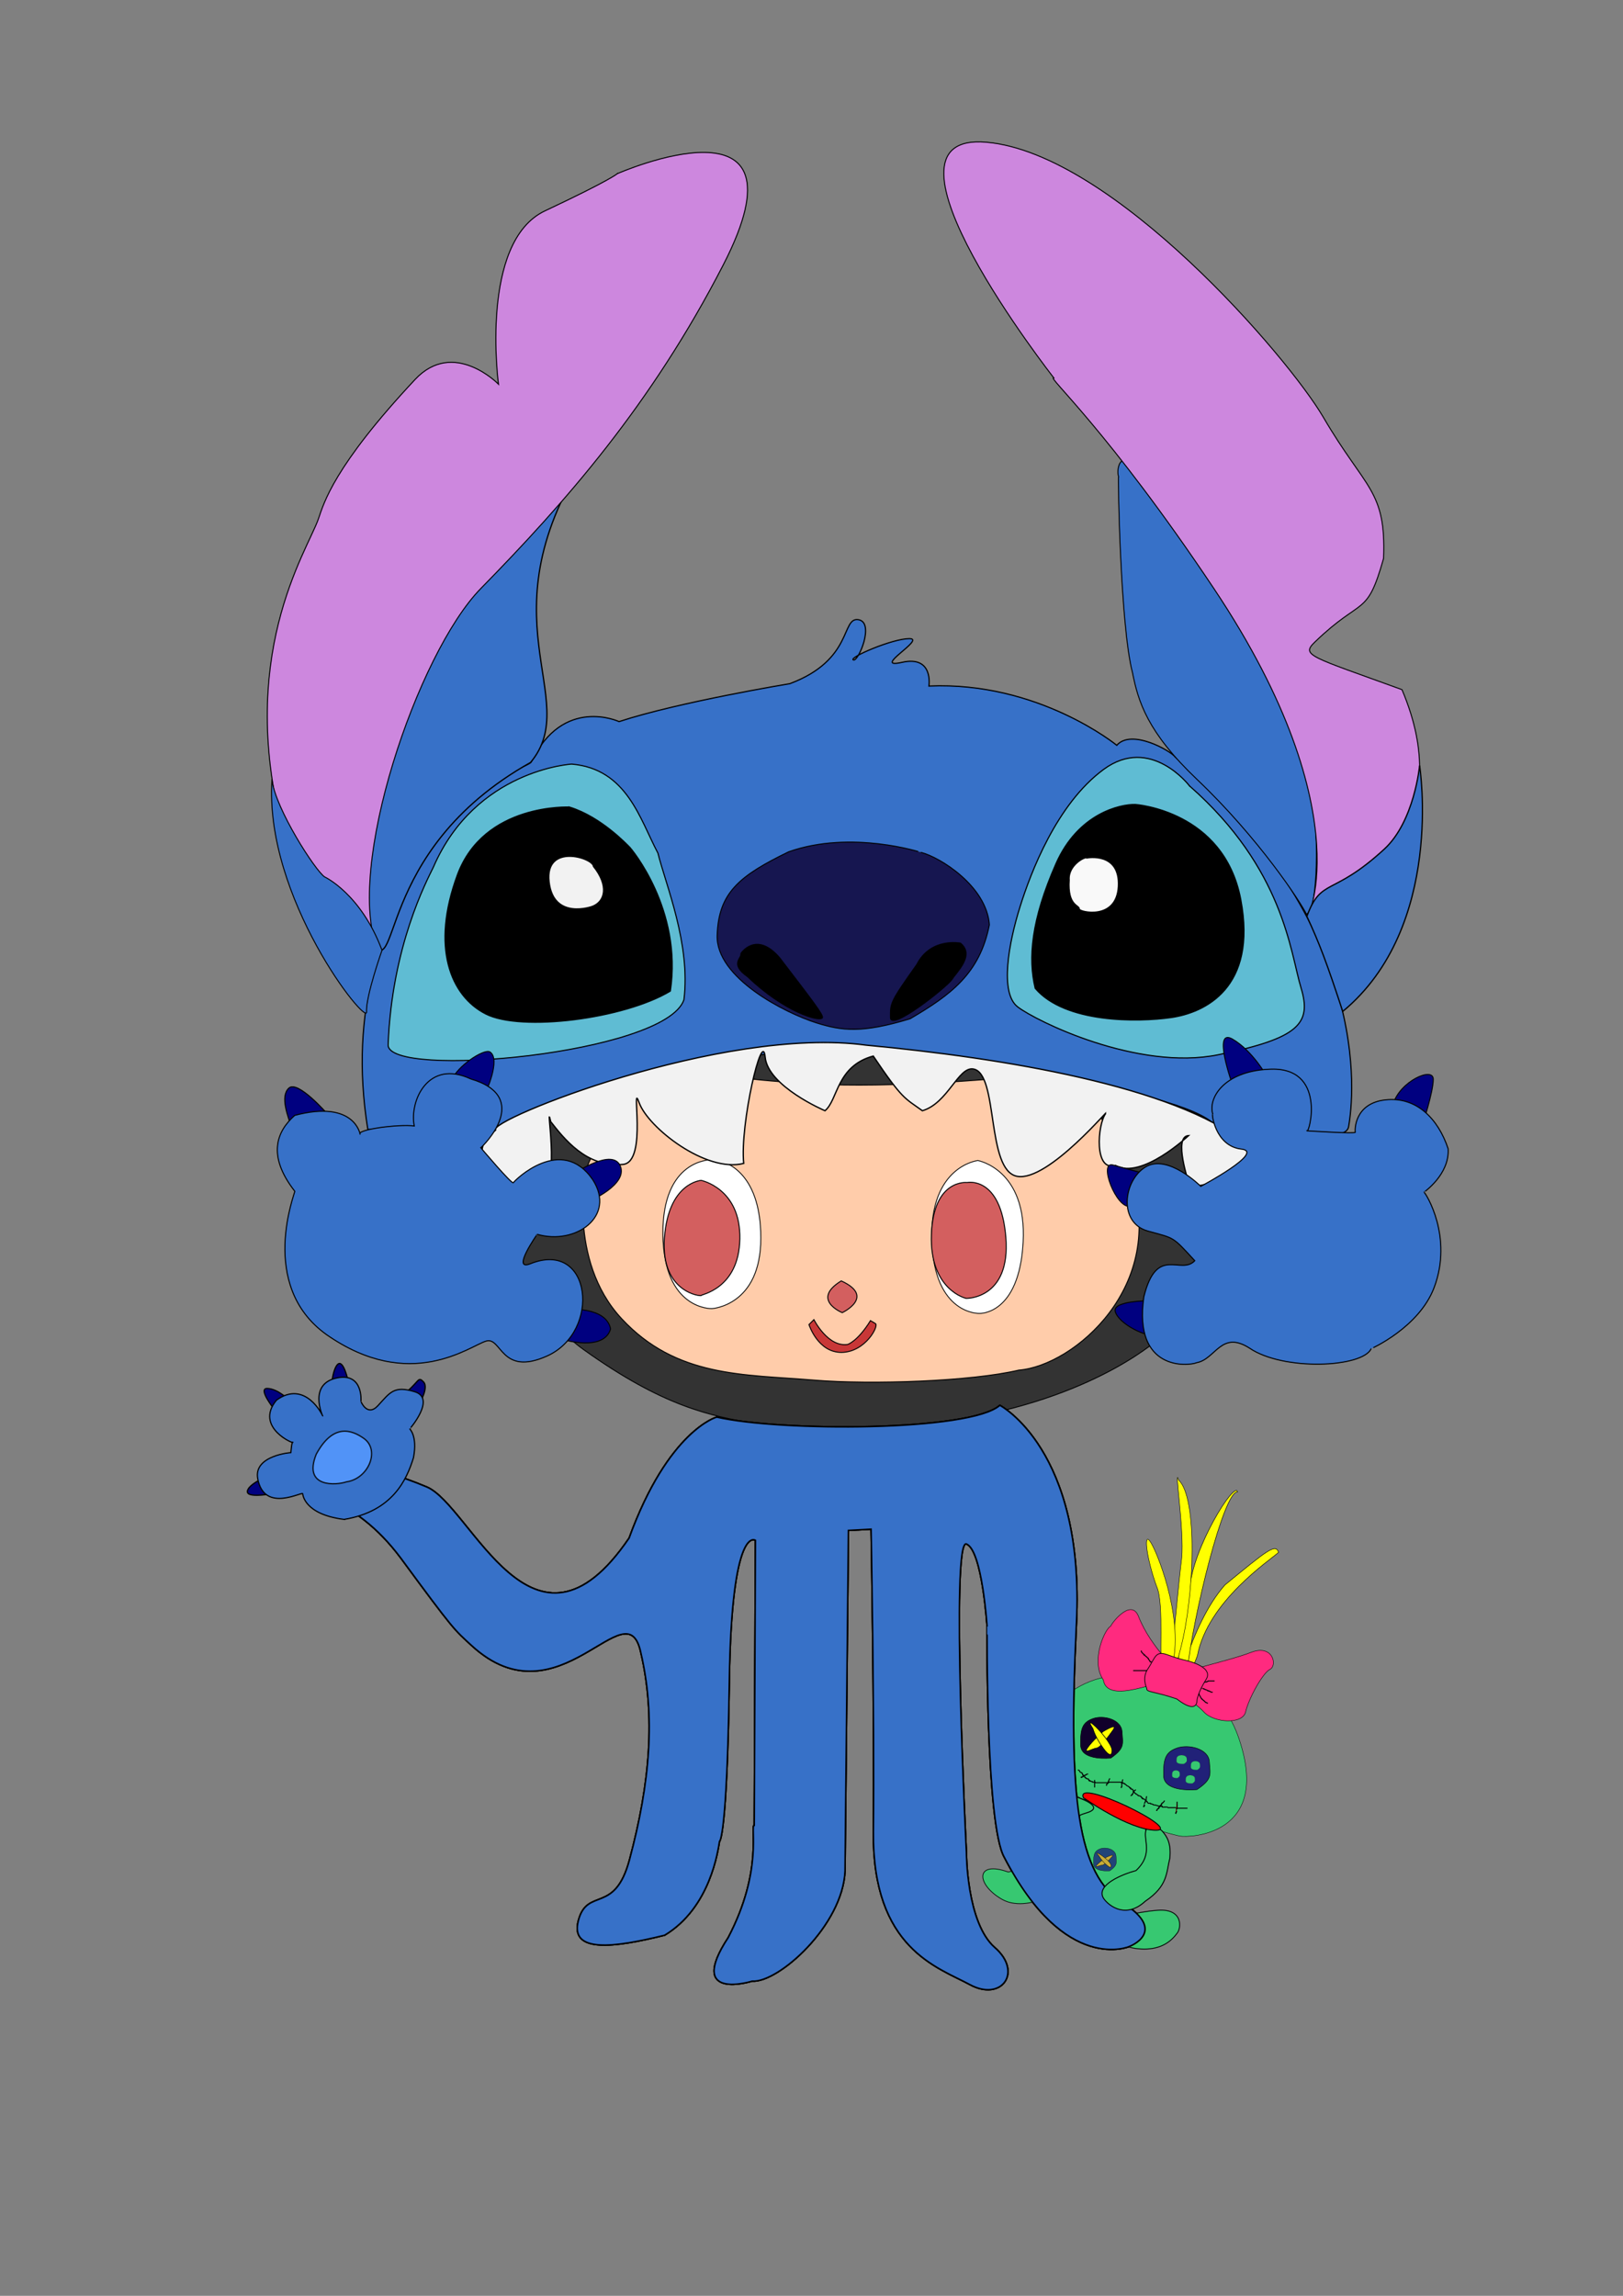 <?xml version="1.0" encoding="UTF-8" standalone="no"?>
<!-- Created with Inkscape (http://www.inkscape.org/) -->

<svg
   xmlns:dc="http://purl.org/dc/elements/1.1/"
   xmlns:cc="http://creativecommons.org/ns#"
   xmlns:rdf="http://www.w3.org/1999/02/22-rdf-syntax-ns#"
   xmlns:svg="http://www.w3.org/2000/svg"
   xmlns="http://www.w3.org/2000/svg"
   xmlns:sodipodi="http://sodipodi.sourceforge.net/DTD/sodipodi-0.dtd"
   xmlns:inkscape="http://www.inkscape.org/namespaces/inkscape"
   width="210mm"
   height="297mm"
   viewBox="0 0 744.094 1052.362"
   id="svg2"
   version="1.1"
   inkscape:version="0.91 r13725"
   sodipodi:docname="drawing.svg">
  <rect x="0" y="0" width="744.094" height="1052.362" fill="#808080" stroke="none"/>
  <defs
     id="defs4" />
  <sodipodi:namedview
     id="base"
     pagecolor="#ffffff"
     bordercolor="#666666"
     borderopacity="1.0"
     inkscape:pageopacity="0.0"
     inkscape:pageshadow="2"
     inkscape:zoom="0.56539469"
     inkscape:cx="372.04724"
     inkscape:cy="648.6559"
     inkscape:document-units="px"
     inkscape:current-layer="layer1"
     showgrid="false"
     inkscape:window-width="1440"
     inkscape:window-height="799"
     inkscape:window-x="0"
     inkscape:window-y="1"
     inkscape:window-maximized="1" />
  <g
     inkscape:label="Layer 1"
     inkscape:groupmode="layer"
     id="layer1">
    <path
       style="fill:none;fill-rule:evenodd;stroke:#000000;stroke-width:0.259px;stroke-linecap:butt;stroke-linejoin:miter;stroke-opacity:1"
       d="M 189.91,590.813 Z"
       id="path4233"
       inkscape:connector-curvature="0" />
    <g
       id="g4649"
       transform="matrix(1.742,0,0,1.742,-1205.813,-497.66)">
      <path
         sodipodi:nodetypes="ccccscssccsccc"
         inkscape:connector-curvature="0"
         id="path3383"
         d="m 839.816,544.871 c 0,0 -6.075,-18.584 2.501,-38.543 24.299,-1.032 41.809,19.615 40.022,16.518 -1.787,-3.095 41.451,-11.009 70.396,-1.719 12.507,-11.014 38.592,-15.143 38.592,-15.143 6.808,6.942 3.216,37.855 3.216,37.855 0,0 17.016,11.688 17.153,37.167 0.135,25.078 -7.484,48.341 -13.937,56.436 0,0 -15.806,15.143 -50.742,21.337 -31.218,5.918 -23.978,4.563 -55.635,1.567 -12.507,-2.066 -24.766,-4.664 -45.492,-19.463 -20.726,-14.796 -20.011,-44.05 -20.011,-44.05 0,0 -4.235,-26.123 16.438,-45.766 z"
         style="fill:#333333;fill-rule:evenodd;stroke:#000000;stroke-width:0.245px;stroke-linecap:butt;stroke-linejoin:miter;stroke-opacity:1" />
      <path
         sodipodi:nodetypes="csscscssc"
         inkscape:connector-curvature="0"
         id="path3385"
         d="m 846.446,593.453 c 0,0 7.484,-21.637 24.72,-23.7 15.27,-1.828 10.461,-0.261 35.061,1.153 20.652,1.187 48.94,-1.479 48.94,-1.479 7.756,-1.107 24.566,-3.043 34.539,25.766 9.972,28.809 -14.945,49.905 -29.349,51.012 -12.315,2.937 -38.652,3.904 -53.961,2.632 -18.538,-1.541 -36.203,-0.675 -50.607,-16.187 -14.404,-15.512 -9.342,-39.197 -9.342,-39.197 z"
         style="fill:#ffccaa;fill-rule:evenodd;stroke:#000000;stroke-width:0.259px;stroke-linecap:butt;stroke-linejoin:miter;stroke-opacity:1" />
      <path
         inkscape:connector-curvature="0"
         id="path3389"
         d="m 879.325,590.868 c 0,0 -12.884,-0.225 -12.658,19.695 0.226,19.918 12.884,19.465 12.884,19.465 0,0 12.884,-0.68 12.884,-18.56 0,-17.88 -9.946,-20.825 -13.11,-20.6 z"
         style="fill:#ffffff;fill-rule:evenodd;stroke:#000000;stroke-width:0.224px;stroke-linecap:butt;stroke-linejoin:miter;stroke-opacity:1" />
      <path
         inkscape:connector-curvature="0"
         id="path3391"
         d="m 949.56,591.059 c 0,0 -12.749,1.388 -12.122,21.042 0.627,19.654 12.54,19.191 12.54,19.191 0,0 10.45,0.463 11.495,-18.728 1.045,-19.194 -11.913,-21.505 -11.913,-21.505 z"
         style="fill:#ffffff;fill-rule:evenodd;stroke:#000000;stroke-width:0.218px;stroke-linecap:butt;stroke-linejoin:miter;stroke-opacity:1" />
      <path
         inkscape:connector-curvature="0"
         id="path3393"
         d="m 876.733,596.284 c 0,0 -8.618,0.522 -9.663,15.148 -1.045,14.625 9.924,15.409 9.663,15.148 -0.261,-0.261 9.924,-1.569 10.185,-14.887 0.261,-13.32 -10.185,-15.409 -10.185,-15.409 z"
         style="fill:#d35f5f;fill-rule:evenodd;stroke:#000000;stroke-width:0.259px;stroke-linecap:butt;stroke-linejoin:miter;stroke-opacity:1" />
      <path
         inkscape:connector-curvature="0"
         id="path3395"
         d="m 946.479,627.334 c 0,0 -9.662,-2.138 -9.139,-16.846 0.522,-14.708 9.4,-13.638 9.4,-13.638 0,0 8.878,-1.874 10.184,14.442 1.306,16.311 -10.445,16.042 -10.445,16.042 z"
         style="fill:#d35f5f;fill-rule:evenodd;stroke:#000000;stroke-width:0.262px;stroke-linecap:butt;stroke-linejoin:miter;stroke-opacity:1" />
      <path
         sodipodi:nodetypes="ccc"
         inkscape:connector-curvature="0"
         id="path3397"
         d="m 913.864,631.091 c 0,0 -8.357,-3.395 -0.261,-8.356 9.141,4.178 0.261,8.356 0.261,8.356 z"
         style="fill:#d35f5f;fill-rule:evenodd;stroke:#000000;stroke-width:0.259px;stroke-linecap:butt;stroke-linejoin:miter;stroke-opacity:1" />
      <path
         sodipodi:nodetypes="ccssccc"
         inkscape:connector-curvature="0"
         id="path3399"
         d="m 915.29,639.457 c 0,0 2.612,-0.783 6.007,-6.27 l 1.306,0.783 c 0.983,0.589 -2.654,7.49 -8.879,7.575 -6.267,0.085 -8.619,-7.314 -8.619,-7.314 l 1.306,-1.306 c 0,0 3.656,7.314 8.879,6.531 z"
         style="fill:#c83737;fill-rule:evenodd;stroke:#000000;stroke-width:0.259px;stroke-linecap:butt;stroke-linejoin:miter;stroke-opacity:1" />
      <path
         sodipodi:nodetypes="csscssccscccscccssssc"
         inkscape:connector-curvature="0"
         id="path4177"
         d="m 900.082,465.583 c 0,0 -29.308,4.835 -44.945,9.98 0,0 -14.768,-6.864 -23.115,10.605 -0.81,1.693 -24.399,7.438 -31.462,31.764 -6.891,10.768 -16.788,32.496 -11.557,64.916 0,0 16.052,1.872 14.126,-0.626 -1.926,-2.492 1.284,-16.841 12.2,-13.095 10.915,3.744 7.274,7.04 7.916,13.899 0,0 36.387,-19.514 76.838,-20.14 27.636,-0.427 98.88,8.11 111.079,18.092 12.199,9.982 -10.273,-6.862 9.631,-12.477 19.904,-5.615 14.768,12.477 13.484,14.346 -1.284,1.872 12.199,3.118 12.841,-0.626 0.642,-3.738 8.99,-50.521 -45.587,-97.303 -1.338,-1.779 -11.614,-7.521 -15.41,-3.118 0,0 -20.546,-16.846 -49.44,-15.595 0,0 1.285,-8.11 -7.062,-6.239 -8.347,1.869 6.421,-6.239 1.926,-6.239 -4.494,0 -16.052,4.99 -14.768,5.61 1.284,0.628 5.779,-9.974 1.284,-10.597 -4.495,-0.626 -1.284,10.597 -17.978,16.841 z"
         style="opacity:1;fill:#3771c8;fill-rule:evenodd;stroke:#000000;stroke-width:0.313px;stroke-linecap:butt;stroke-linejoin:miter;stroke-opacity:1" />
      <path
         sodipodi:nodetypes="ccscccccsccssccsccsc"
         inkscape:connector-curvature="0"
         id="path4179"
         d="m 822.651,583.019 c -2.42,-2.42 59.553,-27.454 97.497,-22.32 36.211,3.397 80.841,10.701 99.932,25.885 8.039,6.396 -15.156,13.139 -15.049,10.724 0.235,-0.264 -4.232,-12.555 0,-12.813 0,0 -12.462,11.766 -19.281,7.844 -5.637,1.776 -4.723,-10.675 -2.586,-13.599 2.116,-2.878 -15.048,18.043 -23.278,16.474 -8.23,-1.567 -4.812,-27.108 -11.521,-28.24 -3.975,-0.67 -6.649,8.969 -13.403,10.983 -4.703,-3.4 -5.173,-2.88 -12.932,-14.388 -9.715,2.637 -9.222,11.458 -12.697,14.388 0,0 -15.024,-6.388 -15.754,-14.119 -0.735,-7.772 -6.688,17.808 -5.643,27.974 -9.931,2.552 -25.159,-9.411 -27.51,-15.947 -2.351,-6.536 2.364,15.53 -4.233,16.21 -9.644,0.995 -15.754,-7.058 -19.046,-11.241 -1.646,-7.058 2.821,17.78 -2.587,16.474 -7.545,1.662 -12.726,-0.941 -15.048,-6.538 -1.996,-4.811 3.456,-7.751 3.14,-7.751 z"
         style="fill:#f2f2f2;fill-rule:evenodd;stroke:#000000;stroke-width:0.347px;stroke-linecap:butt;stroke-linejoin:miter;stroke-opacity:1" />
      <path
         sodipodi:nodetypes="ccsccc"
         inkscape:connector-curvature="0"
         id="path4189"
         d="m 842.657,486.747 c 0,0 -25.262,1.437 -36.395,27.105 -1.752,3.648 -10.911,20.73 -11.914,46.738 -0.35,9.095 72.931,2.534 77.853,-11.828 1.798,-14.677 -4.712,-30.024 -6.851,-38.607 -4.71,-8.826 -8.135,-22.175 -22.693,-23.408 z"
         style="fill:#5fbcd3;fill-rule:evenodd;stroke:#000000;stroke-width:0.294px;stroke-linecap:butt;stroke-linejoin:miter;stroke-opacity:1" />
      <path
         sodipodi:nodetypes="csscccc"
         inkscape:connector-curvature="0"
         id="path4191"
         d="m 1005.265,492.487 c 0,0 -10.219,-13.452 -22.612,-4.341 -12.393,9.113 -19.213,27.286 -21.959,36.019 -3.035,9.654 -5.45,22.785 -0.652,26.469 4.783,3.687 31.526,16.921 52.833,12.583 21.307,-4.338 24.568,-8.245 21.742,-17.573 -2.82,-9.3 -4.5,-31.348 -29.351,-53.158 z"
         style="fill:#5fbcd3;fill-rule:evenodd;stroke:#000000;stroke-width:0.304px;stroke-linecap:butt;stroke-linejoin:miter;stroke-opacity:1" />
      <path
         style="fill:#000000;fill-rule:evenodd;stroke:#000000;stroke-width:0.314px;stroke-linecap:butt;stroke-linejoin:miter;stroke-opacity:1"
         d="m 842.085,498.058 c 0,0 -22.498,-1.117 -29.503,17.831 -7.005,18.951 -1.868,31.875 7.471,36.609 9.34,4.742 36.425,1.295 48.567,-6.027 3.231,-21.404 -10.276,-37.472 -10.741,-37.902 -0.467,-0.432 -7.389,-7.929 -15.795,-10.512 z"
         id="path4193"
         inkscape:connector-curvature="0"
         sodipodi:nodetypes="cccccc" />
      <path
         style="fill:#f2f2f2;fill-rule:evenodd;stroke:#000000;stroke-width:0.36px;stroke-linecap:butt;stroke-linejoin:miter;stroke-opacity:1"
         d="m 848.076,524.214 c 0,0 -10.241,3.72 -11.38,-6.507 -1.138,-10.225 11.549,-6.342 11.716,-4.046 4.029,5.029 3.127,9.235 -0.336,10.553 z"
         id="path4195"
         inkscape:connector-curvature="0"
         sodipodi:nodetypes="cscc" />
      <path
         style="fill:#000000;fill-rule:evenodd;stroke:#000000;stroke-width:0.325px;stroke-linecap:butt;stroke-linejoin:miter;stroke-opacity:1"
         d="m 991.014,497.383 c 0,0 23.276,1.572 27.725,24.964 4.45,23.395 -9.584,29.827 -18.312,31.084 -8.728,1.256 -27.932,1.523 -35.769,-7.689 -1.883,-7.854 -1.1,-17.893 5.477,-32.816 5.826,-13.216 16.909,-15.654 20.879,-15.543 z"
         id="path4199"
         inkscape:connector-curvature="0"
         sodipodi:nodetypes="csscsc" />
      <path
         sodipodi:nodetypes="ccscc"
         inkscape:connector-curvature="0"
         id="path4201"
         d="m 978.27,511.435 c 0,0 8.746,-1.683 8.28,7.479 -0.469,9.157 -10.361,6.725 -10.311,5.98 0.078,-1.112 -3.126,-0.732 -2.653,-7.666 -0.305,-3.974 4.386,-6.293 4.684,-5.794 z"
         style="fill:#f9f9f9;fill-rule:evenodd;stroke:#000000;stroke-width:0.338px;stroke-linecap:butt;stroke-linejoin:miter;stroke-opacity:1" />
      <path
         sodipodi:nodetypes="cccsccc"
         inkscape:connector-curvature="0"
         id="path4203"
         d="m 934.68,509.997 c 0.04,0 -18.371,-6.014 -34.903,-0.184 -12.927,6.277 -18.467,10.711 -18.836,21.976 -0.369,11.264 18.063,20.549 26.223,23.082 6.532,2.03 11.764,2.787 24.561,-1.107 10.711,-6.28 18.349,-11.875 20.868,-24.747 -0.739,-10.155 -12.927,-17.728 -17.913,-19.021 z"
         style="fill:#161650;fill-rule:evenodd;stroke:#000000;stroke-width:0.259px;stroke-linecap:butt;stroke-linejoin:miter;stroke-opacity:1" />
      <path
         sodipodi:nodetypes="ccscc"
         inkscape:connector-curvature="0"
         id="path4205"
         d="m 887.197,536.598 c 0,0 3.974,-6.073 10.155,1.088 8.937,11.67 11.69,15.238 11.258,15.835 -0.768,1.06 -9.934,-1.518 -19.647,-10.851 -4.895,-3.408 -1.328,-4.935 -1.766,-6.073 z"
         style="fill:#000000;fill-rule:evenodd;stroke:#000000;stroke-width:0.306px;stroke-linecap:butt;stroke-linejoin:miter;stroke-opacity:1" />
      <path
         sodipodi:nodetypes="ccscc"
         inkscape:connector-curvature="0"
         id="path4207"
         d="m 944.966,533.871 c 0,0 -7.787,-1.569 -11.465,5.621 -7.147,10.073 -6.922,10.111 -6.922,13.933 0,3.821 15.142,-8.315 16.224,-10.114 1.081,-1.797 6.057,-6.293 2.163,-9.439 z"
         style="fill:#000000;fill-rule:evenodd;stroke:#000000;stroke-width:0.309px;stroke-linecap:butt;stroke-linejoin:miter;stroke-opacity:1" />
      <path
         sodipodi:nodetypes="ccsccc"
         inkscape:connector-curvature="0"
         id="path4215"
         d="m 986.572,411.016 c -0.168,-0.209 0.447,39.339 3.693,51.707 1.507,7.593 3.906,15.636 16.989,28.069 16.239,15.432 27.429,32.493 28.872,35.619 3.212,2.609 8.949,-57.147 -23.701,-85.847 -25.221,-47.804 -26.634,-31.653 -25.854,-29.548 z"
         style="fill:#3771c8;fill-rule:evenodd;stroke:#000000;stroke-width:0.259px;stroke-linecap:butt;stroke-linejoin:miter;stroke-opacity:1" />
      <path
         style="fill:#cd87de;fill-rule:evenodd;stroke:#000000;stroke-width:0.259px;stroke-linecap:butt;stroke-linejoin:miter;stroke-opacity:1"
         d="m 969.582,385.16 c 0,0 -50.969,-65.004 -17.728,-62.049 33.241,2.955 79.313,56.436 88.641,72.39 11.148,19.067 16.519,19.075 15.847,37.103 -4.45,15.722 -5.495,9.871 -18.063,21.991 -3.722,3.588 -1.477,3.695 22.899,12.56 14.564,34.375 -9.805,47.749 -9.805,47.749 -6.864,8.092 -11.585,8.299 -15.311,11.345 -0.739,4.431 15.905,-25.391 -24.376,-85.687 -27.907,-41.774 -44.321,-56.141 -42.105,-55.402 z"
         id="path4217"
         inkscape:connector-curvature="0"
         sodipodi:nodetypes="csscscccsc" />
      <path
         sodipodi:nodetypes="csccc"
         inkscape:connector-curvature="0"
         id="path4219"
         d="m 1036.152,526.81 c 3.818,-10.336 6.605,-5.039 20.358,-17.679 7.959,-7.314 9.308,-22.002 9.308,-22.002 0,0 6.726,42.408 -20.231,64.702 -4.22,-12.865 -6.112,-17.849 -9.435,-25.021 z"
         style="fill:#3771c8;fill-rule:evenodd;stroke:#000000;stroke-width:0.334px;stroke-linecap:butt;stroke-linejoin:miter;stroke-opacity:1" />
      <path
         sodipodi:nodetypes="ccccc"
         inkscape:connector-curvature="0"
         id="path4223"
         d="m 847.431,404.315 c 0,0 -52.644,52.375 -50.149,71.341 -1.703,-1.236 -17.787,32.364 -8.136,57.245 9.05,13.431 0.469,-22.909 42.701,-46.594 14.113,-16.988 -13.615,-37.948 15.584,-81.993 z"
         style="fill:#3771c8;fill-rule:evenodd;stroke:#000000;stroke-width:0.34px;stroke-linecap:butt;stroke-linejoin:miter;stroke-opacity:1" />
      <path
         style="fill:#cd87de;fill-rule:evenodd;stroke:#000000;stroke-width:0.265px;stroke-linecap:butt;stroke-linejoin:miter;stroke-opacity:1"
         d="m 854.653,331.394 c 0,0 52.061,-22.94 27.88,24.028 -19.029,36.958 -41.713,62.587 -63.785,85.113 -16.686,17.03 -35.939,73.926 -27.109,95.25 -5.178,-6.352 -2.774,-8.821 -24.435,-29.295 -13.31,-47.783 5.837,-75.72 8.803,-84.281 1.41,-4.069 3.928,-13.671 25.421,-36.653 10.162,-10.864 21.966,1.22 21.966,1.22 0,0 -5.069,-37.465 12.25,-45.611 17.319,-8.144 19.009,-9.773 19.009,-9.773 z"
         id="path4225"
         inkscape:connector-curvature="0"
         sodipodi:nodetypes="cssccsscsc" />
      <path
         sodipodi:nodetypes="ccccc"
         inkscape:connector-curvature="0"
         id="path4227"
         d="m 763.782,490.86 c 0.876,7.604 11.44,23.992 13.86,25.567 0,0 9.54,4.408 15.095,19.305 0,0 -4.307,12.167 -4.06,16.205 0.247,4.036 -26.97,-29.946 -24.896,-61.077 z"
         style="fill:#3771c8;fill-rule:evenodd;stroke:#000000;stroke-width:0.259px;stroke-linecap:butt;stroke-linejoin:miter;stroke-opacity:1" />
      <path
         inkscape:connector-curvature="0"
         id="path4237"
         d="m 769.243,583.081 9.072,-4.31 c 0,0 -7.728,-8.922 -10.08,-6.769 -2.352,2.151 -0.336,7.386 1.008,11.078 z"
         style="fill:#000080;fill-rule:evenodd;stroke:#000000;stroke-width:0.291px;stroke-linecap:butt;stroke-linejoin:miter;stroke-opacity:1" />
      <path
         sodipodi:nodetypes="cccc"
         inkscape:connector-curvature="0"
         id="path4239"
         d="m 811.19,569.841 8.736,3.545 c 0,0 4.218,-9 1.205,-10.91 -1.666,-0.902 -8.832,3.963 -9.942,7.366 z"
         style="fill:#000080;fill-rule:evenodd;stroke:#000000;stroke-width:0.259px;stroke-linecap:butt;stroke-linejoin:miter;stroke-opacity:1" />
      <path
         sodipodi:nodetypes="ccsc"
         inkscape:connector-curvature="0"
         id="path4241"
         d="m 843.183,594.526 4.284,7.141 c 0,0 9.998,-4.287 7.998,-9.142 -2,-4.855 -11.712,1.714 -12.283,2.001 z"
         style="fill:#000080;fill-rule:evenodd;stroke:#000000;stroke-width:0.259px;stroke-linecap:butt;stroke-linejoin:miter;stroke-opacity:1" />
      <path
         sodipodi:nodetypes="cccc"
         inkscape:connector-curvature="0"
         id="path4243"
         d="m 841.469,630.23 -0.857,7.999 c 0,0 10.569,3.141 12.283,-2.857 -1.142,-5.998 -11.426,-5.142 -11.426,-5.142 z"
         style="fill:#000080;fill-rule:evenodd;stroke:#000000;stroke-width:0.259px;stroke-linecap:butt;stroke-linejoin:miter;stroke-opacity:1" />
      <path
         inkscape:connector-curvature="0"
         id="path4245"
         d="m 996.86,637.087 -0.571,-9.139 c 0,0 -11.426,-0.287 -10.569,2.857 0.857,3.141 7.998,6.854 11.14,6.282 z"
         style="fill:#000080;fill-rule:evenodd;stroke:#000000;stroke-width:0.259px;stroke-linecap:butt;stroke-linejoin:miter;stroke-opacity:1" />
      <path
         inkscape:connector-curvature="0"
         id="path4247"
         d="m 989.719,603.097 5.999,-7.999 c 0,0 -6.57,-1.714 -10.569,-2.854 -3.999,-1.143 0.857,11.709 4.57,10.853 z"
         style="fill:#000080;fill-rule:evenodd;stroke:#000000;stroke-width:0.259px;stroke-linecap:butt;stroke-linejoin:miter;stroke-opacity:1" />
      <path
         inkscape:connector-curvature="0"
         id="path4249"
         d="m 1016.57,571.105 9.141,-2.001 c 0,0 -3.713,-6.854 -9.141,-9.998 -5.427,-3.141 0,11.999 0,11.999 z"
         style="fill:#000080;fill-rule:evenodd;stroke:#000000;stroke-width:0.259px;stroke-linecap:butt;stroke-linejoin:miter;stroke-opacity:1" />
      <path
         inkscape:connector-curvature="0"
         id="path4251"
         d="m 1058.846,576.245 7.712,5.427 c 0,0 2.856,-8.571 2.856,-11.996 0,-3.428 -8.855,0.569 -10.569,6.569 z"
         style="fill:#000080;fill-rule:evenodd;stroke:#000000;stroke-width:0.259px;stroke-linecap:butt;stroke-linejoin:miter;stroke-opacity:1" />
      <path
         style="fill:#3771c8;fill-rule:evenodd;stroke:#000000;stroke-width:0.28px;stroke-linecap:butt;stroke-linejoin:miter;stroke-opacity:1"
         d="m 769.782,599.146 c 0.283,-0.057 -9.943,24.688 8.368,37.734 22.009,15.36 37.717,2.963 41.982,1.691 4.117,-1.225 3.804,9.403 16.036,3.932 14.383,-6.438 11.747,-30.776 -4.405,-24.274 -5.115,2.058 1.815,-7.759 1.811,-7.756 10.072,2.921 20.856,-4.672 14.638,-14.349 -8.206,-12.014 -20.582,0.147 -20.892,0.765 -0.31,0.618 -8.582,-9.199 -8.582,-9.199 0.426,-0.238 13.819,-13.289 -2.634,-18.098 -11.195,-5.272 -16.191,5.716 -14.876,12.376 -4.206,-0.527 -15.241,0.962 -14.256,2.164 0.039,0.124 -1.363,-9.16 -17.2,-4.948 -4.681,4.144 -7.395,10.466 0.01,19.962 z"
         id="path4253"
         inkscape:connector-curvature="0"
         sodipodi:nodetypes="ccsssccsccccccc" />
      <path
         style="fill:#3771c8;fill-rule:evenodd;stroke:#000000;stroke-width:0.28px;stroke-linecap:butt;stroke-linejoin:miter;stroke-opacity:1"
         d="m 1053.072,640.585 c -0.01,0 12.599,-5.559 16.57,-16.099 5.049,-13.4 -2.219,-24.856 -2.655,-25.078 -0.05,-0.028 6.781,-4.659 6.339,-11.458 -2.628,-7.896 -8.349,-13.777 -16.544,-12.849 -8.195,0.928 -8.04,8.051 -7.886,8.514 0.155,0.465 -12.72,-0.377 -12.72,-0.377 0.58,0.931 5.361,-17.105 -10.061,-16.195 -12.067,0.577 -16.023,7.821 -14.721,11.823 -0.396,-0.589 0.46,8.397 7.533,9.191 6.374,0.719 -10.694,9.801 -10.694,9.801 0,0 -8.658,-8.666 -14.533,-5.109 -5.875,3.563 -7.233,14.716 0.618,16.877 7.102,1.957 6.364,1.3 12.331,7.8 -3.715,3.935 -10.01,-4.279 -13.414,9.535 -2.79,19.507 11.584,18.229 13.915,17.299 5.008,-0.928 6.43,-8.627 13.915,-3.829 8.908,6.052 29.688,5.127 32.004,0.155 z"
         id="path4255"
         inkscape:connector-curvature="0"
         sodipodi:nodetypes="cscccccccsccsccccc" />
      <path
         sodipodi:nodetypes="cscsccccccccscccccccccccscsccsc"
         inkscape:connector-curvature="0"
         id="path4257"
         d="m 857.766,690.423 c 10.344,-28.372 23.069,-31.849 23.069,-31.849 16.732,3.855 66.838,3.803 74.511,-3.102 0,0 22.382,11.663 20.161,57.271 -2.246,46.123 0.298,66.25 12.241,73.719 11.943,7.472 1.791,11.365 1.791,11.365 0.06,0.034 -16.998,7.552 -32.997,-23.382 -4.941,-8.565 -4.552,-60.764 -4.558,-60.764 0,0 -1.259,-20.096 -5.439,-21.722 -4.18,-1.621 0,81.191 0,81.191 0,0 0,18.509 7.464,25.001 7.464,6.497 1.791,14.292 -6.569,9.744 -8.36,-4.548 -25.677,-9.419 -25.378,-40.27 0.298,-30.849 -0.597,-79.56 -0.597,-79.56 l -5.971,0.323 -0.896,89.627 c -0.639,14.326 -17.513,29.447 -24.457,28.985 0,0 -17.392,5.445 -6.296,-11.445 9.374,-17.862 5.66,-29.551 6.867,-29.551 l 0.298,-75.017 c 0,0 -6.27,-4.548 -6.867,37.02 -0.597,41.568 -2.584,42.217 -2.584,42.217 -0.393,2.267 -2.36,17.4 -14.435,24.683 -13.137,3.245 -25.08,4.871 -22.691,-3.899 2.388,-8.824 9.554,-1.461 13.435,-15.913 5.484,-20.419 6.867,-37.992 2.986,-54.557 -3.697,-17.64 -21.48,19.372 -44.589,-1.911 -4.524,-4.168 -4.49,-3.793 -18.55,-22.922 -12.764,-17.107 -24.543,-15.28 -26.158,-22.149 -1.321,-6.88 19.251,-2.42 32.977,3.41 11.622,4.935 27.972,50.57 53.229,13.457 z"
         style="fill:#3771c8;fill-rule:evenodd;stroke:#000000;stroke-width:0.399px;stroke-linecap:butt;stroke-linejoin:miter;stroke-opacity:1" />
      <path
         inkscape:connector-curvature="0"
         id="path4287"
         d="m 763.383,673.928 1.681,4.584 c 0,0 -7.659,1.587 -7.752,-0.282 -0.093,-1.872 5.417,-4.302 6.071,-4.302 z"
         style="fill:#000080;fill-rule:evenodd;stroke:#000000;stroke-width:0.338px;stroke-linecap:butt;stroke-linejoin:miter;stroke-opacity:1" />
      <path
         inkscape:connector-curvature="0"
         id="path4289"
         d="m 768.805,654.628 -3.983,2.474 c 0,0 -5.026,-6.145 -2.276,-6.065 2.75,0.078 5.596,2.872 6.259,3.591 z"
         style="fill:#000080;fill-rule:evenodd;stroke:#000000;stroke-width:0.315px;stroke-linecap:butt;stroke-linejoin:miter;stroke-opacity:1" />
      <path
         inkscape:connector-curvature="0"
         id="path4291"
         d="m 779.767,651.376 4.305,-1.169 c 0,0 -1.076,-5.737 -2.511,-5.737 -1.435,0 -2.511,5.933 -1.794,6.906 z"
         style="fill:#000080;fill-rule:evenodd;stroke:#000000;stroke-width:0.338px;stroke-linecap:butt;stroke-linejoin:miter;stroke-opacity:1" />
      <path
         inkscape:connector-curvature="0"
         id="path4293"
         d="m 797.424,653.346 4.584,2.609 c 0,0 3.275,-4.966 1.637,-6.647 -1.637,-1.683 -0.873,0.168 -6.222,4.038 z"
         style="fill:#000080;fill-rule:evenodd;stroke:#000000;stroke-width:0.347px;stroke-linecap:butt;stroke-linejoin:miter;stroke-opacity:1" />
      <path
         inkscape:connector-curvature="0"
         id="path4318"
         d="m 980.228,727.722 c 0,0 29.485,-10.003 38.075,15.528 8.591,25.525 -13.132,25.98 -15.475,25.585 -2.342,-0.398 -26.259,-6.717 -32.313,-15.109 -6.054,-8.392 -3.953,-21.378 9.714,-26.004 z"
         style="fill:#37c871;fill-rule:evenodd;stroke:#000000;stroke-width:0.108px;stroke-linecap:butt;stroke-linejoin:miter;stroke-opacity:1" />
      <path
         inkscape:connector-curvature="0"
         id="path4326"
         d="m 984.55,748.309 c 0,0 -7.856,0.884 -7.959,-3.439 -0.102,-4.318 0.51,-5.988 3.265,-6.97 2.755,-0.982 7.448,0.196 7.652,3.439 0.204,3.237 0.816,4.318 -2.959,6.97 z"
         style="fill:#11002b;fill-rule:evenodd;stroke:#000000;stroke-width:0.128px;stroke-linecap:butt;stroke-linejoin:miter;stroke-opacity:1" />
      <path
         inkscape:connector-curvature="0"
         id="path4330"
         d="m 982.46,741.365 c 0,0 4.283,-2.663 2.57,-0.31 -1.714,2.355 -3.284,4.506 -4.283,4.607 -1,0.103 -3.569,1.74 -2.284,-0.101 1.285,-1.843 3.712,-3.891 3.998,-4.196 z"
         style="fill:#ffff00;fill-rule:evenodd;stroke:#000000;stroke-width:0.155px;stroke-linecap:butt;stroke-linejoin:miter;stroke-opacity:1" />
      <path
         inkscape:connector-curvature="0"
         id="path4332"
         d="m 984.859,746.161 c 0,0 0.214,2.859 -2.125,-0.238 -2.338,-3.102 -2.874,-5.362 -2.874,-5.362 0,0 -1.79,-2.653 0.066,-1.099 1.856,1.551 4.828,5.266 4.934,6.699 z"
         style="fill:#ffff00;fill-rule:evenodd;stroke:#000000;stroke-width:0.169px;stroke-linecap:butt;stroke-linejoin:miter;stroke-opacity:1" />
      <path
         style="fill:#212178;fill-rule:evenodd;stroke:#000000;stroke-width:0.138px;stroke-linecap:butt;stroke-linejoin:miter;stroke-opacity:1"
         d="m 1007.221,756.582 c 0,0 -8.659,0.931 -8.771,-3.614 -0.112,-4.543 0.562,-6.298 3.598,-7.332 3.036,-1.032 8.209,0.207 8.434,3.614 0.225,3.408 0.9,4.545 -3.261,7.332 z"
         id="path4336"
         inkscape:connector-curvature="0" />
      <path
         inkscape:connector-curvature="0"
         id="path4338"
         d="m 1007.368,751.409 c 0,0 -1.757,0.194 -1.78,-0.745 -0.023,-0.938 0.114,-1.3 0.73,-1.512 0.616,-0.215 1.665,0.041 1.711,0.745 0.046,0.706 0.183,0.938 -0.662,1.512 z"
         style="fill:#37c871;fill-rule:evenodd;stroke:#000000;stroke-width:0.028px;stroke-linecap:butt;stroke-linejoin:miter;stroke-opacity:1" />
      <path
         style="fill:#37c871;fill-rule:evenodd;stroke:#000000;stroke-width:0.03px;stroke-linecap:butt;stroke-linejoin:miter;stroke-opacity:1"
         d="m 1003.798,749.848 c 0,0 -1.958,0.191 -1.984,-0.747 -0.026,-0.938 0.127,-1.298 0.814,-1.515 0.687,-0.209 1.857,0.044 1.907,0.747 0.051,0.703 0.203,0.938 -0.737,1.515 z"
         id="path4340"
         inkscape:connector-curvature="0" />
      <path
         inkscape:connector-curvature="0"
         id="path4342"
         d="m 1006.021,754.985 c 0,0 -1.757,0.178 -1.78,-0.701 -0.023,-0.882 0.114,-1.223 0.73,-1.422 0.616,-0.202 1.666,0.041 1.712,0.701 0.046,0.662 0.183,0.884 -0.662,1.422 z"
         style="fill:#37c871;fill-rule:evenodd;stroke:#000000;stroke-width:0.027px;stroke-linecap:butt;stroke-linejoin:miter;stroke-opacity:1" />
      <path
         style="fill:#37c871;fill-rule:evenodd;stroke:#000000;stroke-width:0.024px;stroke-linecap:butt;stroke-linejoin:miter;stroke-opacity:1"
         d="m 1002.144,753.563 c 0,0 -1.456,0.171 -1.476,-0.657 -0.018,-0.825 0.095,-1.143 0.605,-1.331 0.511,-0.186 1.381,0.039 1.419,0.657 0.038,0.618 0.151,0.825 -0.548,1.331 z"
         id="path4344"
         inkscape:connector-curvature="0" />
      <path
         inkscape:connector-curvature="0"
         id="path4356"
         d="m 982.715,790.066 -11.977,-14.579 4.862,-16.833 17.788,4.959 3.913,15.181 z"
         style="fill:#37c871;fill-rule:evenodd;stroke:#000000;stroke-width:0.171px;stroke-linecap:butt;stroke-linejoin:miter;stroke-opacity:1" />
      <path
         style="fill:#3771c8;fill-rule:evenodd;stroke:#000000;stroke-width:0.399px;stroke-linecap:butt;stroke-linejoin:miter;stroke-opacity:1"
         d="m 857.766,690.423 c 10.344,-28.372 23.069,-31.849 23.069,-31.849 16.732,3.855 66.838,3.803 74.511,-3.102 0,0 22.382,11.663 20.161,57.271 -2.246,46.123 0.298,66.25 12.241,73.719 11.943,7.472 1.791,11.365 1.791,11.365 0.06,0.034 -16.998,7.552 -32.997,-23.382 -4.941,-8.565 -4.552,-60.764 -4.558,-60.764 0,0 -1.259,-20.096 -5.439,-21.722 -4.18,-1.621 0,81.191 0,81.191 0,0 0,18.509 7.464,25.001 7.464,6.497 1.791,14.292 -6.569,9.744 -8.36,-4.548 -25.677,-9.419 -25.378,-40.27 0.298,-30.849 -0.597,-79.56 -0.597,-79.56 l -5.971,0.323 -0.896,89.627 c -0.639,14.326 -17.513,29.447 -24.457,28.985 0,0 -17.392,5.445 -6.296,-11.445 9.374,-17.862 5.66,-29.551 6.867,-29.551 l 0.298,-75.017 c 0,0 -6.27,-4.548 -6.867,37.02 -0.597,41.568 -2.584,42.217 -2.584,42.217 -0.393,2.267 -2.36,17.4 -14.435,24.683 -13.137,3.245 -25.08,4.871 -22.691,-3.899 2.388,-8.824 9.554,-1.461 13.435,-15.913 5.484,-20.419 6.867,-37.992 2.986,-54.557 -3.697,-17.64 -21.48,19.372 -44.589,-1.911 -4.524,-4.168 -4.49,-3.793 -18.55,-22.922 -12.764,-17.107 -24.543,-15.28 -26.158,-22.149 -1.321,-6.88 19.251,-2.42 32.977,3.41 11.622,4.935 27.972,50.57 53.229,13.457 z"
         id="path4358"
         inkscape:connector-curvature="0"
         sodipodi:nodetypes="cscsccccccccscccccccccccscsccsc" />
      <path
         style="fill:#37c871;fill-rule:evenodd;stroke:#000000;stroke-width:0.259px;stroke-linecap:butt;stroke-linejoin:miter;stroke-opacity:1"
         d="m 975.434,758.503 c 0,0 -7.735,1.272 -10.099,7.071 -1.148,2.815 -5.909,10.236 2.02,14.137 7.823,1.836 4.794,-7.865 4.646,-9.289 -0.21,-2.011 0.404,-6.06 6.059,-7.676 5.655,-1.616 -2.626,-4.243 -2.626,-4.243 z"
         id="path4366"
         inkscape:connector-curvature="0"
         sodipodi:nodetypes="cscssc" />
      <path
         sodipodi:nodetypes="cscscc"
         inkscape:connector-curvature="0"
         id="path4370"
         d="m 978.742,790.761 c 0,0 5.631,6.952 12.826,7.697 4.77,0.496 8.097,-0.933 10.341,-3.963 1.237,-1.277 1.811,-6.634 -4.947,-6.161 -6.661,0.463 -10.704,2.746 -12.337,-0.349 -1.633,-3.095 -8.719,1.15 -5.883,2.777 z"
         style="fill:#37c871;fill-rule:evenodd;stroke:#000000;stroke-width:0.226px;stroke-linecap:butt;stroke-linejoin:miter;stroke-opacity:1" />
      <path
         sodipodi:nodetypes="csccccc"
         inkscape:connector-curvature="0"
         id="path4374"
         d="m 965.379,785.789 c 0,0 -5.3,2.058 -9.484,-0.336 -6.828,-3.909 -7.108,-10.313 1.655,-7.174 3.24,-0.618 5.81,-2.523 6.756,-2.989 3.585,-1.347 6.481,0 6.481,0 0,0 3.999,1.494 2.896,3.139 0.474,1.381 -7.138,7.854 -8.303,7.361 z"
         style="fill:#37c871;fill-rule:evenodd;stroke:#000000;stroke-width:0.184px;stroke-linecap:butt;stroke-linejoin:miter;stroke-opacity:1" />
      <path
         sodipodi:nodetypes="cscsccccccccscccccccccccscsccsc"
         inkscape:connector-curvature="0"
         id="path4380"
         d="m 857.766,690.423 c 10.344,-28.372 23.069,-31.849 23.069,-31.849 16.732,3.855 66.838,3.803 74.511,-3.102 0,0 22.382,11.663 20.161,57.271 -2.246,46.123 0.298,66.25 12.241,73.719 11.943,7.472 1.791,11.365 1.791,11.365 0.06,0.034 -16.998,7.552 -32.997,-23.382 -4.941,-8.565 -4.552,-60.764 -4.558,-60.764 0,0 -1.259,-20.096 -5.439,-21.722 -4.18,-1.621 0,81.191 0,81.191 0,0 0,18.509 7.464,25.001 7.464,6.497 1.791,14.292 -6.569,9.744 -8.36,-4.548 -25.677,-9.419 -25.378,-40.27 0.298,-30.849 -0.597,-79.56 -0.597,-79.56 l -5.971,0.323 -0.896,89.627 c -0.639,14.326 -17.513,29.447 -24.457,28.985 0,0 -17.392,5.445 -6.296,-11.445 9.374,-17.862 5.66,-29.551 6.867,-29.551 l 0.298,-75.017 c 0,0 -6.27,-4.548 -6.867,37.02 -0.597,41.568 -2.584,42.217 -2.584,42.217 -0.393,2.267 -2.36,17.4 -14.435,24.683 -13.137,3.245 -25.08,4.871 -22.691,-3.899 2.388,-8.824 9.554,-1.461 13.435,-15.913 5.484,-20.419 6.867,-37.992 2.986,-54.557 -3.697,-17.64 -21.48,19.372 -44.589,-1.911 -4.524,-4.168 -4.49,-3.793 -18.55,-22.922 -12.764,-17.107 -24.543,-15.28 -26.158,-22.149 -1.321,-6.88 19.251,-2.42 32.977,3.41 11.622,4.935 27.972,50.57 53.229,13.457 z"
         style="fill:#3771c8;fill-rule:evenodd;stroke:#000000;stroke-width:0.399px;stroke-linecap:butt;stroke-linejoin:miter;stroke-opacity:1" />
      <path
         style="fill:#3771c8;fill-rule:evenodd;stroke:#000000;stroke-width:0.315px;stroke-linecap:butt;stroke-linejoin:miter;stroke-opacity:1"
         d="m 782.766,685.49 c 12.797,-2.104 16.483,-10.476 18.267,-16.272 1.084,-5.84 -1.064,-7.536 -0.988,-7.552 -0.015,0.034 6.998,-8.007 1.318,-9.765 -5.552,-1.717 -6.528,0.246 -9.718,3.684 -2.789,3.007 -4.449,-1.107 -4.447,-1.104 0,0 0.695,-7.516 -6.094,-6.264 -7.991,1.474 -3.961,10.135 -3.953,10.135 0,-0.24 -4.612,-9.721 -12.188,-4.24 -5.998,7.265 5.103,11.825 4.282,11.055 -0.253,-0.235 -0.494,2.761 -0.494,2.761 0.179,-0.052 -9.847,0.688 -8.73,6.818 1.71,9.385 12.142,3.061 11.859,4.054 0,0 0.269,5.372 10.886,6.691 z"
         id="path4382"
         inkscape:connector-curvature="0"
         sodipodi:nodetypes="cccsscsccscssc" />
      <path
         sodipodi:nodetypes="ccsc"
         inkscape:connector-curvature="0"
         id="path4384"
         d="m 783.361,675.614 c -2.541,0.876 -11.539,1.691 -7.93,-7.278 4.46,-8.232 9.356,-6.391 12.521,-4.16 4.375,3.084 1.223,10.644 -4.591,11.438 z"
         style="opacity:0.859;fill:#5599ff;fill-rule:evenodd;stroke:#000000;stroke-width:0.344px;stroke-linecap:butt;stroke-linejoin:miter;stroke-opacity:1" />
      <path
         sodipodi:nodetypes="ccsccsc"
         inkscape:connector-curvature="0"
         id="path4386"
         d="m 993.865,767.084 c -1.015,2.495 2.11,6.308 -2.677,10.809 -3.797,1.037 -10.326,3.764 -8.685,7.071 0.691,1.391 5.465,6.207 11.109,1.008 5.919,-3.987 5.521,-7.415 6.463,-11.311 0.398,-4.041 -0.784,-5.732 -1.919,-7.068 -0.891,-1.05 -2.951,-1.391 -4.292,-0.509 z"
         style="fill:#37c871;fill-rule:evenodd;stroke:#000000;stroke-width:0.259px;stroke-linecap:butt;stroke-linejoin:miter;stroke-opacity:1" />
      <path
         inkscape:connector-curvature="0"
         id="path4388"
         d="m 977.328,758.713 c 0,0 11.997,8.568 19.138,8.568 7.141,0 -21.423,-13.997 -19.138,-8.568 z"
         style="fill:#ff0000;fill-rule:evenodd;stroke:#000000;stroke-width:0.259px;stroke-linecap:butt;stroke-linejoin:miter;stroke-opacity:1" />
      <path
         style="fill:#214478;fill-rule:evenodd;stroke:#000000;stroke-width:0.07px;stroke-linecap:butt;stroke-linejoin:miter;stroke-opacity:1"
         d="m 984.317,777.948 c 0,0 -4.256,0.491 -4.311,-1.913 -0.055,-2.404 0.276,-3.333 1.769,-3.878 1.493,-0.548 4.035,0.109 4.145,1.911 0.111,1.802 0.442,2.404 -1.603,3.881 z"
         id="path4390"
         inkscape:connector-curvature="0" />
      <path
         inkscape:connector-curvature="0"
         id="path4392"
         d="m 983.293,774.437 c 0,0 2.572,-1.256 1.543,-0.145 -1.029,1.109 -1.972,2.123 -2.572,2.172 -0.6,0.046 -2.143,0.82 -1.372,-0.049 0.772,-0.869 2.229,-1.833 2.401,-1.978 z"
         style="fill:#c8ab37;fill-rule:evenodd;stroke:#000000;stroke-width:0.082px;stroke-linecap:butt;stroke-linejoin:miter;stroke-opacity:1" />
      <path
         inkscape:connector-curvature="0"
         id="path4394"
         d="m 984.528,776.27 c 0,0 0.503,1.531 -1.006,0.23 -1.509,-1.3 -2.075,-2.448 -2.075,-2.448 0,0 -1.195,-1.15 -0.126,-0.613 1.069,0.535 2.955,2.066 3.207,2.831 z"
         style="fill:#c8ab37;fill-rule:evenodd;stroke:#000000;stroke-width:0.089px;stroke-linecap:butt;stroke-linejoin:miter;stroke-opacity:1" />
      <path
         sodipodi:nodetypes="ccccc"
         style="fill:#ffff00;fill-rule:evenodd;stroke:#000000;stroke-width:0.132px;stroke-linecap:butt;stroke-linejoin:miter;stroke-opacity:1"
         d="m 1004.479,721.809 c 2.012,-5.755 5.306,-13.643 10.119,-19.085 10.832,-8.837 13.345,-11.076 14.097,-8.558 -2.163,2.019 -18.667,12.836 -21.363,27.211 -5.627,14.923 -3.346,3.875 -2.853,0.429 z"
         id="path4396"
         inkscape:connector-curvature="0" />
      <path
         sodipodi:nodetypes="ccccc"
         inkscape:connector-curvature="0"
         id="path4398"
         d="m 1002.003,726.455 c 0,0 0.956,-17.151 3.325,-22.661 0.599,-10.566 11.927,-28.729 12.593,-25.525 -3.612,-0.427 -11.788,32.821 -13.322,47.563 -4.341,14.419 -2.596,0.623 -2.596,0.623 z"
         style="fill:#ffff00;fill-rule:evenodd;stroke:#000000;stroke-width:0.132px;stroke-linecap:butt;stroke-linejoin:miter;stroke-opacity:1" />
      <path
         sodipodi:nodetypes="ccccc"
         style="fill:#ffff00;fill-rule:evenodd;stroke:#000000;stroke-width:0.12px;stroke-linecap:butt;stroke-linejoin:miter;stroke-opacity:1"
         d="m 1000.735,720.219 c 0,0 1.653,-17.961 2.463,-24.491 0.722,-7.361 -2.05,-24.972 -0.812,-20.598 4.988,4.491 4.286,30.063 0.512,44.463 -3.616,14.483 -2.162,0.626 -2.162,0.626 z"
         id="path4400"
         inkscape:connector-curvature="0" />
      <path
         sodipodi:nodetypes="ccccc"
         inkscape:connector-curvature="0"
         id="path4402"
         d="m 998.273,723.759 c -1.332,0.571 0.482,-16.091 -1.676,-20.66 -2.456,-6.758 -3.53,-14.077 -1.835,-11.996 1.708,2.05 8.887,19.905 6.111,32.152 -4.348,11.673 -2.6,0.504 -2.6,0.504 z"
         style="fill:#ffff00;fill-rule:evenodd;stroke:#000000;stroke-width:0.119px;stroke-linecap:butt;stroke-linejoin:miter;stroke-opacity:1" />
      <path
         style="fill:#ff2a7f;fill-rule:evenodd;stroke:#000000;stroke-width:0.118px;stroke-linecap:butt;stroke-linejoin:miter;stroke-opacity:1"
         d="m 1003.074,726.316 c 0,0 -8.02,-6.937 -11.272,-15.401 -2.076,-4.964 -7.573,2.632 -7.205,2.632 -1.55,0.553 -5.474,9.155 -2.023,14.181 1.1,6.918 15.888,-0.719 16.869,0.755 1.395,2.099 7.039,4.845 9.62,7.697 2.581,2.846 10.193,3.356 10.967,-0.054 0.773,-3.402 4.423,-10.173 6.416,-11.177 1.993,-1.006 0.794,-6.706 -4.99,-4.47 -5.784,2.239 -17.104,4.522 -18.384,5.838 z"
         id="path4406"
         inkscape:connector-curvature="0"
         sodipodi:nodetypes="ccccsccscc" />
      <path
         sodipodi:nodetypes="cccccccc"
         inkscape:connector-curvature="0"
         id="path4408"
         d="m 1003.842,722.484 c 0,0 8.02,1.59 5.787,5.119 -2.232,3.526 -2.408,5.548 -2.408,5.548 0,0 0.227,3.868 -5.309,-0.416 -5.94,-2.024 -8.134,-1.748 -7.883,-2.753 0,0 -1.487,-2.836 0.408,-5.352 1.823,-2.81 1.897,-4.646 4.896,-3.555 3,1.094 4.509,1.409 4.509,1.409 z"
         style="fill:#ff2a7f;fill-rule:evenodd;stroke:#000000;stroke-width:0.189px;stroke-linecap:butt;stroke-linejoin:miter;stroke-opacity:1" />
      <path
         inkscape:connector-curvature="0"
         id="path4414"
         d="m 975.865,751.489 c 0.489,-0.15 0.441,0.434 0.714,0.571 0.043,0.026 0.1,-0.026 0.143,0 0.06,0.028 0.083,0.111 0.143,0.142 0.042,0.026 0.109,-0.034 0.143,0 0.034,0.034 -0.021,0.101 0,0.142 0.03,0.059 0.113,0.083 0.143,0.142 0.042,0.085 -0.068,0.22 0,0.287 0.034,0.034 0.109,-0.034 0.143,0 0.034,0.034 -0.034,0.109 0,0.142 0.067,0.067 0.218,-0.067 0.286,0 0.034,0.034 -0.021,0.101 0,0.142 0.03,0.062 0.113,0.083 0.143,0.145 0.099,0.196 -0.173,0.127 0.143,0.284 0.042,0.026 0.109,-0.034 0.143,0 0.034,0.034 -0.034,0.109 0,0.142 0.034,0.034 0.1,-0.026 0.143,0 0.06,0.031 0.083,0.114 0.143,0.145 0.085,0.041 0.2,-0.044 0.286,0 0.316,0.158 0.044,0.088 0.143,0.284 0.297,0.595 -0.01,-0.153 0.286,0.142 0.034,0.034 -0.034,0.109 0,0.142 0.067,0.07 0.201,-0.041 0.286,0 0.06,0.031 0.079,0.124 0.143,0.145 0.09,0.028 0.201,-0.044 0.286,0 0.043,0.026 -0.034,0.109 0,0.142 0.044,0.044 0.67,-0.044 0.714,0 0.034,0.034 -0.034,0.109 0,0.142 0.034,0.034 0.095,0 0.143,0 0.048,0 0.095,0 0.143,0 0.333,0 0.667,0 1,0 0.619,0 1.238,0 1.857,0 0.095,0 0.19,0 0.286,0 0.048,0 0.109,0.034 0.143,0 0.034,-0.034 -0.034,-0.109 0,-0.142 0.034,-0.034 0.095,0 0.143,0 0.095,0 0.191,0 0.286,0 0.809,0 1.619,0 2.428,0 0.035,0 0.424,0 0.428,0 0.034,0.034 -0.034,0.109 0,0.142 0.067,0.067 0.2,-0.041 0.286,0 0.06,0.031 0.083,0.114 0.143,0.142 0.085,0.044 0.218,-0.067 0.286,0 0.034,0.034 -0.034,0.111 0,0.145 0.067,0.067 0.218,-0.067 0.286,0 0.034,0.034 -0.034,0.109 0,0.142 0.075,0.075 0.197,0.083 0.286,0.142 0.112,0.075 0.165,0.225 0.286,0.287 0.042,0.026 0.1,-0.026 0.143,0 0.06,0.028 0.087,0.103 0.143,0.142 0.089,0.059 0.21,0.067 0.286,0.142 0.034,0.034 -0.034,0.109 0,0.142 0.034,0.034 0.1,-0.026 0.143,0 0.594,0.297 -0.153,0 0.143,0.287 0.034,0.034 0.109,-0.034 0.143,0 0.034,0.034 -0.034,0.109 0,0.142 0.071,0.072 0.357,-0.07 0.428,0 0.034,0.034 -0.021,0.101 0,0.142 0.03,0.062 0.113,0.083 0.143,0.145 0.043,0.085 -0.042,0.199 0,0.284 0.297,0.595 -0.01,-0.153 0.286,0.142 0.034,0.034 -0.021,0.101 0,0.145 0.03,0.059 0.095,0.093 0.143,0.142 0.048,0.046 0.083,0.111 0.143,0.142 0.043,0.026 0.109,-0.034 0.143,0 0.034,0.034 -0.034,0.109 0,0.142 0.034,0.034 0.1,-0.026 0.143,0 0.06,0.031 0.087,0.106 0.143,0.145 0.089,0.057 0.21,0.067 0.286,0.142 0.034,0.034 -0.034,0.109 0,0.142 0.067,0.067 0.195,-0.031 0.286,0 0.101,0.034 0.185,0.109 0.286,0.142 0.045,0.026 0.109,-0.034 0.143,0 0.034,0.034 -0.034,0.111 0,0.145 0.034,0.034 0.109,-0.034 0.143,0 0.034,0.034 -0.034,0.109 0,0.142 0.034,0.034 0.109,-0.034 0.143,0 0.034,0.034 -0.034,0.109 0,0.142 0.034,0.034 0.109,-0.034 0.143,0 0.295,0.295 -0.452,0 0.143,0.287 0.085,0.041 0.2,-0.044 0.286,0 0.14,0.07 0.431,0.499 0.571,0.569 0.043,0.026 0.109,-0.034 0.143,0 0.034,0.034 -0.034,0.111 0,0.145 0.034,0.034 0.109,-0.034 0.143,0 0.034,0.034 -0.021,0.098 0,0.142 0.03,0.059 0.095,0.096 0.143,0.142 0.048,0.049 0.083,0.114 0.143,0.142 0.078,0.039 0.532,-0.039 0.571,0 0.034,0.034 -0.034,0.111 0,0.145 0.067,0.067 0.195,-0.031 0.286,0 0.101,0.034 0.185,0.109 0.286,0.142 0.045,0.026 0.109,-0.034 0.143,0 0.034,0.034 -0.034,0.109 0,0.142 0.018,0.026 0.377,-0.026 0.428,0 0.146,0.036 0.283,0.106 0.429,0.142 0.046,0.026 0.098,0 0.143,0 0.101,0.034 0.185,0.111 0.286,0.145 0.09,0.028 0.19,0 0.286,0 0.19,0 0.381,0 0.571,0 0.048,0 0.109,-0.034 0.143,0 0.295,0.295 -0.452,-0.026 0.143,0.284 0.043,0.026 0.095,0 0.143,0 0.048,0 0.095,0 0.143,0 0.122,0 0.947,-0.026 1,0 0.06,0.031 0.083,0.114 0.143,0.142 0.043,0.026 0.364,0 0.428,0 0.333,0 0.666,0 1,0 0.164,0 0.423,-0.036 0.571,0 0.103,0.026 0.185,0.111 0.285,0.145 0.078,0.026 0.888,0 1,0 0.619,0 1.238,0 1.857,0"
         style="fill:none;fill-rule:evenodd;stroke:#000000;stroke-width:0.259px;stroke-linecap:butt;stroke-linejoin:miter;stroke-opacity:1" />
      <path
         inkscape:connector-curvature="0"
         id="path4420"
         d="m 1002.002,759.773 c 0,0.189 0,0.38 0,0.571 0,0.334 0,0.664 0,0.998 0,0.049 0,0.096 0,0.145 0,0.046 0.034,0.109 0,0.142 -0.034,0.034 -0.109,-0.034 -0.143,0 -0.01,0 0,0.52 0,0.571 0,0.046 0,0.096 0,0.142 0,0.049 0.034,0.109 0,0.142 -0.034,0.034 -0.121,-0.041 -0.143,0 -0.043,0.085 0.043,0.202 0,0.287 -0.021,0.041 -0.143,0.046 -0.143,0 0,-0.049 0.143,-0.049 0.143,0 0,0.067 -0.095,0.096 -0.143,0.142"
         style="fill:#ff0000;fill-rule:evenodd;stroke:#000000;stroke-width:0.259px;stroke-linecap:butt;stroke-linejoin:miter;stroke-opacity:1" />
      <path
         inkscape:connector-curvature="0"
         id="path4422"
         d="m 998.717,759.486 c -0.143,0.191 -0.286,0.383 -0.428,0.571 -0.048,0 -0.1,-0.026 -0.143,0 -0.06,0.031 -0.113,0.083 -0.143,0.142 0,0.383 0.048,-0.046 -0.143,0.145 -0.067,0.067 0.068,0.217 0,0.284 -0.034,0.034 -0.109,-0.034 -0.143,0 -0.034,0.034 0.034,0.109 0,0.142 -0.034,0.034 -0.109,-0.034 -0.143,0 -0.068,0.067 0.067,0.22 0,0.287 -0.068,0.067 -0.218,-0.067 -0.286,0 -0.068,0.067 0.067,0.217 0,0.284 -0.034,0.034 -0.109,-0.034 -0.143,0 -0.295,0.297 0.452,0 -0.143,0.287 -0.043,0.026 -0.109,-0.034 -0.143,0 -0.034,0.034 0.021,0.101 0,0.142 -0.03,0.059 -0.113,0.083 -0.143,0.142 -0.021,0.044 0.034,0.111 0,0.145 -0.034,0.034 -0.143,0.046 -0.143,0 0,-0.049 0.095,0 0.143,0"
         style="fill:none;fill-rule:evenodd;stroke:#000000;stroke-width:0.259px;stroke-linecap:butt;stroke-linejoin:miter;stroke-opacity:1" />
      <path
         inkscape:connector-curvature="0"
         id="path4424"
         d="m 994.004,758.343 c -0.154,0.618 -0.143,0.375 -0.143,0.716 0,0.093 0.043,0.199 0,0.284 -0.021,0.041 -0.109,-0.034 -0.143,0 -0.067,0.067 0.043,0.202 0,0.284 -0.03,0.062 -0.113,0.083 -0.143,0.145 -0.043,0.085 0.067,0.217 0,0.284 -0.034,0.034 -0.109,-0.034 -0.143,0 -0.005,0 0,0.52 0,0.571 0,0.571 0.048,-0.238 -0.143,0.142 -0.043,0.085 0.042,0.202 0,0.287 -0.021,0.041 -0.143,0.046 -0.143,0 0,-0.049 0.095,0 0.143,0"
         style="fill:none;fill-rule:evenodd;stroke:#000000;stroke-width:0.259px;stroke-linecap:butt;stroke-linejoin:miter;stroke-opacity:1" />
      <path
         inkscape:connector-curvature="0"
         id="path4426"
         d="m 991.147,756.629 c -0.609,0.458 -0.571,0.191 -0.571,0.571 0,0.049 0.034,0.111 0,0.145 -0.034,0.034 -0.109,-0.034 -0.143,0 -0.034,0.034 0.015,0.096 0,0.142 -0.034,0.101 -0.068,0.209 -0.143,0.284 -0.034,0.034 -0.122,-0.041 -0.143,0 -0.042,0.085 0.043,0.202 0,0.287 -0.021,0.041 -0.1,-0.026 -0.143,0 -0.177,0.088 -0.143,0.271 -0.143,0"
         style="fill:none;fill-rule:evenodd;stroke:#000000;stroke-width:0.259px;stroke-linecap:butt;stroke-linejoin:miter;stroke-opacity:1" />
      <path
         inkscape:connector-curvature="0"
         id="path4428"
         d="m 987.72,753.917 c -0.145,0.339 -0.143,0.54 -0.143,0.856 0,0.049 0.034,0.109 0,0.142 -0.034,0.034 -0.109,-0.034 -0.143,0 -0.034,0.034 0,0.096 0,0.145 0,0.096 0,0.189 0,0.284 0,0.093 0.018,0.538 0,0.571 -0.021,0.044 -0.109,-0.034 -0.143,0 -0.034,0.034 0.048,0.142 0,0.142 -0.048,0 0,-0.093 0,-0.142"
         style="fill:none;fill-rule:evenodd;stroke:#000000;stroke-width:0.259px;stroke-linecap:butt;stroke-linejoin:miter;stroke-opacity:1" />
      <path
         inkscape:connector-curvature="0"
         id="path4430"
         d="m 984.292,753.63 c -0.095,0.191 -0.191,0.383 -0.286,0.571 0,0.049 0.021,0.101 0,0.142 -0.03,0.062 -0.122,0.08 -0.143,0.145 -0.03,0.09 0.03,0.194 0,0.284 -0.021,0.065 -0.113,0.083 -0.143,0.142 -0.021,0.044 0.034,0.111 0,0.145 -0.034,0.034 -0.1,-0.026 -0.143,0 -0.177,0.088 -0.143,0.137 -0.143,0.284 0,0.049 0.048,0.142 0,0.142 -0.048,0 0,-0.093 0,-0.142"
         style="fill:none;fill-rule:evenodd;stroke:#000000;stroke-width:0.259px;stroke-linecap:butt;stroke-linejoin:miter;stroke-opacity:1" />
      <path
         inkscape:connector-curvature="0"
         id="path4432"
         d="m 980.293,754.059 c 0,0.525 0,1.047 0,1.572 0,0.096 0,0.38 0,0.284 0,-0.096 0,-0.189 0,-0.284"
         style="fill:none;fill-rule:evenodd;stroke:#000000;stroke-width:0.259px;stroke-linecap:butt;stroke-linejoin:miter;stroke-opacity:1" />
      <path
         inkscape:connector-curvature="0"
         id="path4434"
         d="m 978.579,752.487 c -0.191,0.049 -0.396,0.057 -0.571,0.145 -0.043,0.026 0.034,0.109 0,0.142 -0.034,0.034 -0.098,-0.026 -0.143,0 -1.035,0.344 0.225,-0.041 -0.429,0.284 -0.042,0.026 -0.109,-0.034 -0.143,0 -0.034,0.034 0.034,0.111 0,0.145 -0.067,0.067 -0.218,-0.067 -0.286,0 -0.034,0.034 0.034,0.109 0,0.142 -0.034,0.034 -0.095,0 -0.143,0 -0.048,0 -0.143,0.046 -0.143,0 0,-0.049 0.143,-0.049 0.143,0 0,0.067 -0.095,0.096 -0.143,0.142"
         style="fill:none;fill-rule:evenodd;stroke:#000000;stroke-width:0.259px;stroke-linecap:butt;stroke-linejoin:miter;stroke-opacity:1" />
      <path
         inkscape:connector-curvature="0"
         id="path4436"
         d="m 1009.143,728.35 c 0.381,-0.075 0.236,-0.07 0.428,-0.07 0.048,0 0.1,0.026 0.143,0 0.021,0 -0.015,-0.054 0,-0.072 0.036,-0.036 0.178,0.036 0.214,0 0.015,-0.026 -0.018,-0.054 0,-0.072 0.034,-0.034 0.109,0.034 0.143,0 0.015,-0.026 -0.016,-0.054 0,-0.07 0.034,-0.034 0.109,0.034 0.143,0 0.018,-0.026 -0.015,-0.054 0,-0.072 0.018,-0.026 0.048,0 0.072,0 0.071,0 0.143,0 0.214,0 0.453,0 0.905,0 1.357,0"
         style="fill:none;fill-rule:evenodd;stroke:#000000;stroke-width:0.259px;stroke-linecap:butt;stroke-linejoin:miter;stroke-opacity:1" />
      <path
         inkscape:connector-curvature="0"
         id="path4440"
         d="m 1008.286,729.922 c 0.689,0 0.126,-0.054 0.5,0.072 0.023,0 0.055,-0.026 0.071,0 0.016,0.026 -0.015,0.054 0,0.07 0.036,0.036 0.179,-0.036 0.214,0 0.018,0.026 -0.021,0.062 0,0.072 0.043,0.026 0.1,-0.026 0.143,0 0.021,0 -0.018,0.054 0,0.07 0.018,0.026 0.049,0 0.072,0 0.05,0.026 0.092,0.057 0.143,0.072 0.023,0 0.05,0 0.071,0 0.03,0.026 0.041,0.057 0.071,0.072 0.038,0.026 0.183,-0.026 0.214,0 0.056,0.036 0.085,0.109 0.143,0.142 0.58,0.346 0.03,0 0.285,0.072 0.051,0.026 0.093,0.054 0.143,0.07 0.023,0 0.05,0 0.071,0 0.237,0.238 -0.067,-0.034 0.143,0.072 0.03,0.026 0.041,0.057 0.072,0.07 0.021,0 0.05,0 0.071,0 0,0 0.143,0.145 0.143,0.145 0.042,0.026 0.165,-0.026 0.214,0 0.278,0.093 0.01,0.07 0.286,0.07"
         style="fill:none;fill-rule:evenodd;stroke:#000000;stroke-width:0.259px;stroke-linecap:butt;stroke-linejoin:miter;stroke-opacity:1" />
      <path
         inkscape:connector-curvature="0"
         id="path4442"
         d="m 1007.786,731.279 c 0,0.119 -0.021,0.238 0,0.357 0.01,0.034 0.053,0.044 0.071,0.07 0.03,0.046 0.042,0.101 0.072,0.145 0.018,0.028 0.053,0.044 0.071,0.07 0.029,0.044 0.048,0.096 0.071,0.145 0.048,0.093 0.095,0.189 0.143,0.284 0.023,0.046 0.04,0.101 0.072,0.142 0.04,0.054 0.087,0.106 0.143,0.145 0.021,0.026 0.061,-0.026 0.071,0 0.046,0.093 -0.066,0.168 0.072,0.212 0.045,0.026 0.103,-0.026 0.143,0 0.044,0.031 0.042,0.101 0.071,0.145 0.018,0.028 0.048,0.046 0.071,0.07 0.023,0.026 0.041,0.057 0.072,0.072 0.021,0 0.05,0 0.071,0 0.03,0.026 0.048,0.046 0.071,0.072 0.095,0.093 0.191,0.189 0.286,0.284 0.023,0.026 0.048,0.046 0.071,0.072 0.023,0.026 0.041,0.054 0.071,0.07 0.021,0 0.05,0 0.071,0 0.03,0.026 0.041,0.057 0.072,0.072 0.021,0 0.049,0 0.071,0 0.05,0.026 0.092,0.054 0.143,0.072 0.023,0 0.055,-0.026 0.072,0 0.015,0.026 -0.018,0.054 0,0.07 0.095,0.096 0.071,-0.119 0.071,0.072"
         style="fill:none;fill-rule:evenodd;stroke:#000000;stroke-width:0.259px;stroke-linecap:butt;stroke-linejoin:miter;stroke-opacity:1" />
      <path
         inkscape:connector-curvature="0"
         id="path4448"
         d="m 995.289,722.996 c -0.119,0 -0.24,0.026 -0.357,0 -0.023,0 0.01,-0.052 0,-0.072 -0.015,-0.031 -0.053,-0.044 -0.072,-0.072 -0.029,-0.044 -0.048,-0.093 -0.071,-0.142 -0.023,-0.046 -0.042,-0.098 -0.071,-0.142 -0.043,-0.065 -0.183,-0.15 -0.214,-0.215 -0.021,-0.041 0.021,-0.101 0,-0.142 -0.148,-0.297 0.005,0.075 -0.143,-0.072 -0.015,-0.026 0.01,-0.049 0,-0.07 -0.015,-0.031 -0.056,-0.041 -0.071,-0.072 -0.01,-0.026 0.018,-0.054 0,-0.072 -0.038,-0.036 -0.099,-0.041 -0.143,-0.07 -0.028,-0.026 -0.048,-0.049 -0.071,-0.072 -0.071,-0.07 -0.143,-0.142 -0.214,-0.215 -0.023,-0.026 -0.041,-0.057 -0.072,-0.07 -0.021,0 -0.051,0 -0.071,0 -0.056,-0.039 -0.095,-0.096 -0.143,-0.145 -0.023,-0.026 -0.056,-0.041 -0.072,-0.07 -0.01,-0.026 0.01,-0.052 0,-0.072 -0.096,-0.191 -0.032,0 -0.143,-0.07 -0.216,0.176 -0.123,-0.196 -0.143,-0.215 -0.018,-0.026 -0.05,0 -0.072,0 -0.038,-0.026 -0.177,-0.178 -0.214,-0.215 -0.048,-0.049 -0.095,-0.096 -0.143,-0.142 -0.023,-0.026 -0.056,-0.041 -0.071,-0.072 -0.01,-0.026 0.01,-0.049 0,-0.072 -0.03,-0.059 -0.122,-0.078 -0.143,-0.142 -0.013,-0.039 0,-0.225 0,-0.284"
         style="fill:none;fill-rule:evenodd;stroke:#000000;stroke-width:0.259px;stroke-linecap:butt;stroke-linejoin:miter;stroke-opacity:1" />
      <path
         inkscape:connector-curvature="0"
         id="path4450"
         d="m 994.075,725.281 c -1.214,0 -2.428,0 -3.642,0"
         style="fill:none;fill-rule:evenodd;stroke:#000000;stroke-width:0.259px;stroke-linecap:butt;stroke-linejoin:miter;stroke-opacity:1" />
    </g>
  </g>
</svg>
